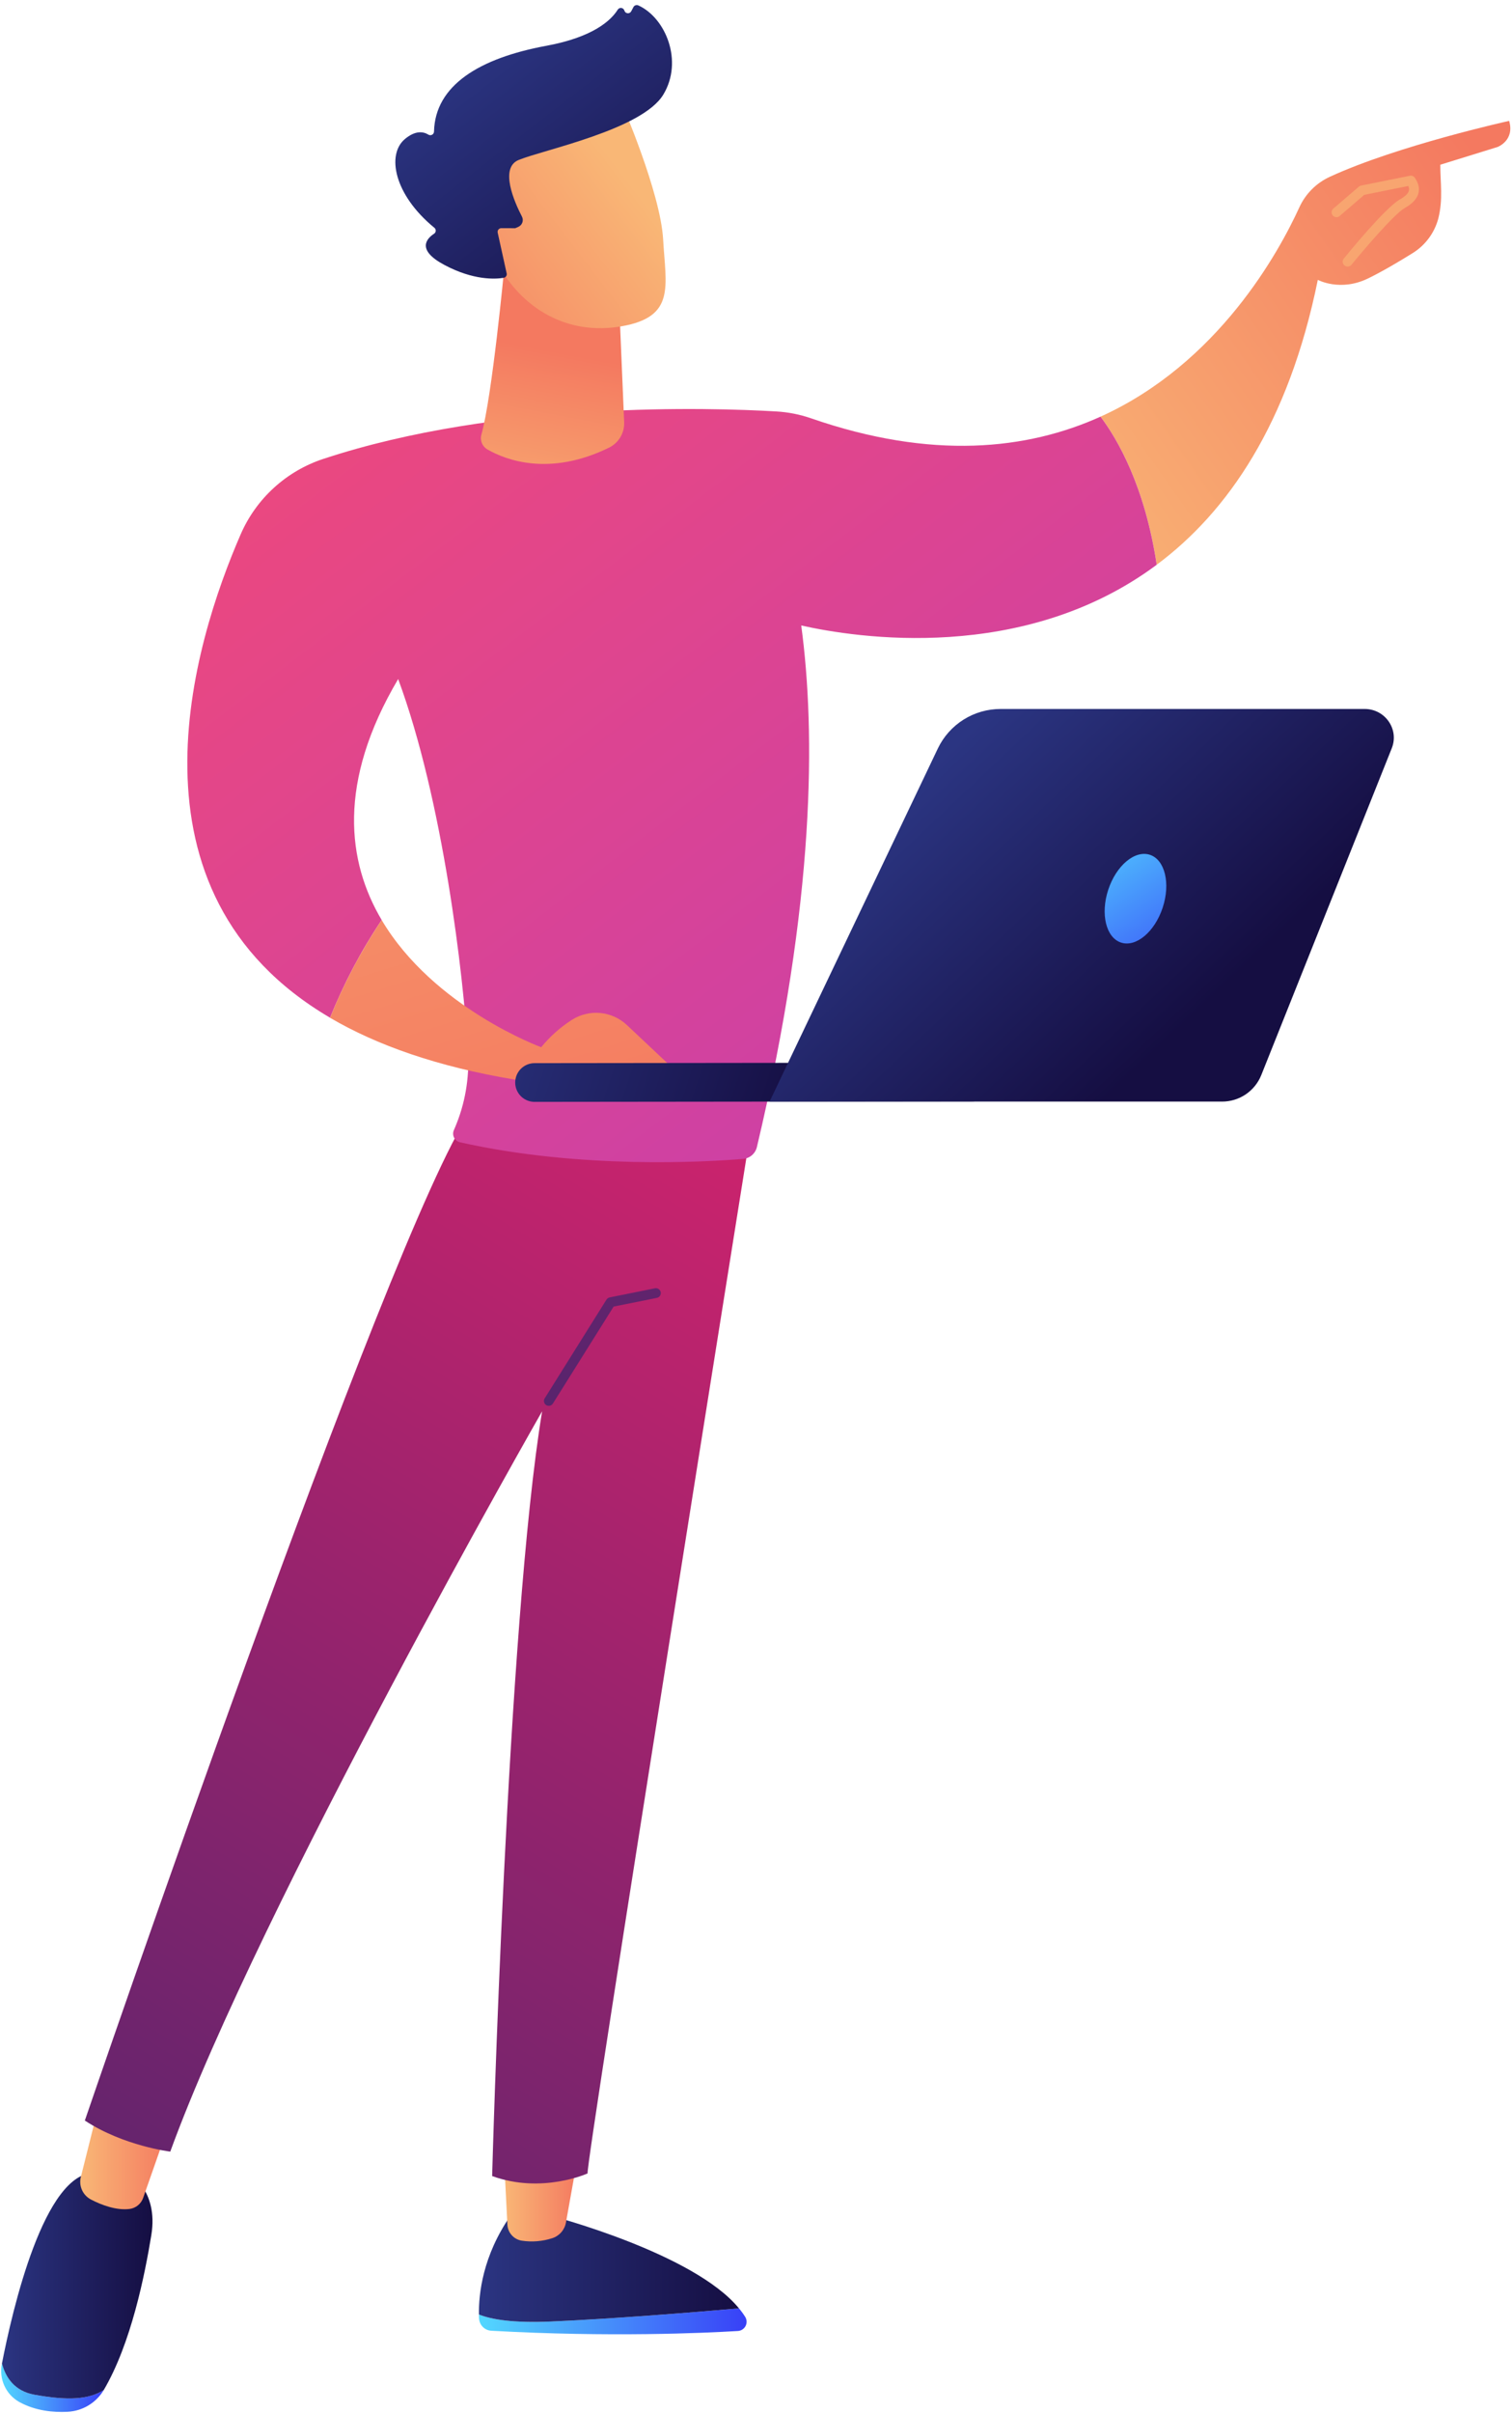<svg width="215" height="343" viewBox="0 0 215 343" fill="none" xmlns="http://www.w3.org/2000/svg">
<path d="M105.079 328.099C98.56 328.662 87.244 329.578 78.324 329.971C72.963 330.205 69.875 329.68 68.103 328.968C68.103 329.169 68.103 329.359 68.121 329.535C68.146 329.991 68.339 330.421 68.662 330.743C68.986 331.065 69.417 331.255 69.873 331.278C86.728 332.219 100.134 331.602 104.907 331.312C105.133 331.302 105.352 331.234 105.544 331.114C105.736 330.994 105.893 330.827 106.002 330.629C106.11 330.431 106.165 330.208 106.162 329.982C106.158 329.756 106.097 329.535 105.983 329.339C105.713 328.904 105.411 328.49 105.079 328.099Z" fill="url(#paint0_linear_211_3603)"/>
<path d="M78.324 329.97C87.244 329.578 98.56 328.662 105.079 328.099C98.669 320.234 78.324 314.934 78.324 314.934H72.586C68.632 320.631 68.06 326.051 68.103 328.968C69.875 329.68 72.963 330.202 78.324 329.97Z" fill="url(#paint1_linear_211_3603)"/>
<path d="M71.611 305.553L72.149 316.193C72.176 316.755 72.397 317.291 72.776 317.708C73.154 318.125 73.666 318.398 74.223 318.479C75.67 318.695 77.148 318.572 78.539 318.12C79.031 317.96 79.47 317.67 79.81 317.281C80.15 316.892 80.379 316.418 80.472 315.91L82.33 305.551L71.611 305.553Z" fill="url(#paint2_linear_211_3603)"/>
<path d="M4.919 340.374C2.091 339.865 0.813 337.966 0.277 335.936L0.266 335.992C0.053 337.04 0.178 338.129 0.623 339.101C1.068 340.074 1.81 340.88 2.742 341.405C5.073 342.681 7.619 342.898 9.597 342.793C10.64 342.745 11.655 342.44 12.552 341.905C13.448 341.371 14.199 340.623 14.738 339.728L14.754 339.701C12.623 341.062 9.635 341.224 4.919 340.374Z" fill="url(#paint3_linear_211_3603)"/>
<path d="M18.25 308.831H13.511C6.292 308.641 1.759 328.318 0.277 335.936C0.815 337.966 2.091 339.865 4.919 340.374C9.634 341.224 12.629 341.063 14.754 339.702C18.653 333.067 20.586 323.356 21.517 317.687C22.573 311.239 18.25 308.831 18.25 308.831Z" fill="url(#paint4_linear_211_3603)"/>
<path d="M14.119 298.955L11.496 309.421C11.338 310.046 11.399 310.707 11.668 311.294C11.936 311.88 12.397 312.358 12.973 312.648C14.445 313.405 16.518 314.197 18.422 313.968C18.86 313.91 19.274 313.732 19.616 313.453C19.958 313.173 20.215 312.804 20.359 312.386L24.221 301.375L14.119 298.955Z" fill="url(#paint5_linear_211_3603)"/>
<path d="M106.684 161.119C106.684 161.119 83.169 308.108 83.554 308.915C83.554 308.915 77.06 311.868 69.981 309.291C69.981 309.291 72.108 230.715 77.089 200.587C77.089 200.587 36.957 270.818 24.212 305.815C24.212 305.815 17.565 305.022 12.064 301.4C12.064 301.4 55.276 174.991 66.804 158.149L106.684 161.119Z" fill="url(#paint6_linear_211_3603)"/>
<path d="M78.03 199.818C77.903 199.817 77.779 199.781 77.671 199.714C77.515 199.616 77.404 199.46 77.363 199.281C77.322 199.101 77.353 198.913 77.451 198.756L86.237 184.721C86.287 184.64 86.352 184.571 86.43 184.517C86.508 184.463 86.596 184.426 86.688 184.407L93.154 183.105C93.332 183.076 93.514 183.117 93.662 183.219C93.81 183.321 93.912 183.477 93.948 183.653C93.984 183.83 93.95 184.013 93.853 184.165C93.757 184.317 93.605 184.425 93.43 184.468L87.255 185.71L78.62 199.49C78.557 199.59 78.47 199.673 78.367 199.73C78.264 199.788 78.148 199.818 78.03 199.818Z" fill="url(#paint7_linear_211_3603)"/>
<path d="M214.594 17.181C214.594 17.181 198.726 20.681 189.076 25.137C187.164 26.021 185.633 27.56 184.758 29.476C181.871 35.798 173.236 51.654 156.489 59.221C158.901 62.421 162.785 69.082 164.475 80.273C174.534 72.785 183.218 60.282 187.387 39.777C187.387 39.777 190.562 41.504 194.523 39.58C196.616 38.563 199.031 37.121 200.845 35.994C202.658 34.881 203.974 33.113 204.521 31.057C205.211 28.35 204.804 25.969 204.804 23.414L212.961 20.887C212.961 20.887 215.412 19.957 214.594 17.181Z" fill="url(#paint8_linear_211_3603)"/>
<path d="M164.476 80.273C162.785 69.081 158.901 62.421 156.489 59.221C146.09 63.92 132.551 65.425 115.318 59.452C113.728 58.904 112.071 58.577 110.392 58.48C101.217 57.942 70.985 56.962 45.969 65.226C43.373 66.081 40.988 67.474 38.967 69.314C36.947 71.153 35.337 73.398 34.242 75.901C27.475 91.431 16.518 126.798 46.933 144.653C48.89 139.781 51.351 135.125 54.274 130.763C49.375 122.501 47.925 111.219 56.617 96.516C62.956 113.63 65.929 138.6 66.549 149.652C66.754 153.291 66.117 156.929 64.688 160.282L64.534 160.64C64.461 160.81 64.427 160.993 64.434 161.177C64.44 161.362 64.487 161.542 64.572 161.706C64.656 161.87 64.775 162.013 64.921 162.126C65.067 162.239 65.236 162.318 65.416 162.358C82.539 166.204 100.348 165.159 105.668 164.719C106.129 164.682 106.567 164.499 106.918 164.198C107.27 163.897 107.517 163.493 107.626 163.043C115.951 127.96 115.97 104.029 113.932 88.901C121.721 90.653 145.538 94.368 164.476 80.273Z" fill="url(#paint9_linear_211_3603)"/>
<path d="M71.709 38.043C71.709 38.043 69.977 56.359 68.453 61.776C68.341 62.175 68.365 62.601 68.523 62.984C68.681 63.368 68.963 63.687 69.325 63.892C71.914 65.371 78.121 67.782 86.613 63.621C87.283 63.289 87.842 62.77 88.222 62.126C88.602 61.483 88.786 60.742 88.752 59.995L88.004 42.296L71.709 38.043Z" fill="url(#paint10_linear_211_3603)"/>
<path d="M88.377 14.614C88.377 14.614 93.918 27.344 94.294 34.02C94.671 40.695 96.105 45.034 88.377 46.379C80.649 47.724 74.148 43.878 70.626 37.224C70.626 37.224 65.102 26.97 66.341 22.77C67.58 18.571 88.377 14.614 88.377 14.614Z" fill="url(#paint11_linear_211_3603)"/>
<path d="M73.262 32.438L73.701 32.245C73.834 32.187 73.954 32.102 74.052 31.996C74.151 31.89 74.227 31.765 74.276 31.629C74.324 31.492 74.344 31.347 74.335 31.203C74.325 31.058 74.286 30.917 74.219 30.789C73.129 28.684 71.006 23.862 73.75 22.736C77.286 21.287 91.287 18.433 94.309 13.463C97.212 8.688 94.64 2.525 90.773 0.77C90.65 0.713 90.509 0.705 90.38 0.747C90.251 0.789 90.143 0.879 90.077 0.997L89.754 1.607C89.705 1.699 89.63 1.775 89.538 1.824C89.446 1.873 89.341 1.894 89.237 1.883C89.133 1.873 89.035 1.831 88.954 1.765C88.874 1.698 88.816 1.609 88.786 1.508C88.759 1.411 88.704 1.324 88.628 1.257C88.552 1.19 88.458 1.147 88.358 1.132C88.258 1.118 88.156 1.133 88.064 1.175C87.972 1.218 87.895 1.286 87.841 1.372C86.912 2.859 84.406 5.268 77.7 6.506C68.172 8.265 61.873 12.121 61.715 18.698C61.714 18.792 61.687 18.884 61.638 18.964C61.589 19.044 61.519 19.11 61.436 19.154C61.353 19.198 61.26 19.219 61.166 19.215C61.072 19.211 60.981 19.182 60.903 19.13C60.2 18.702 59.074 18.501 57.569 19.767C54.952 21.967 56.022 27.674 61.76 32.37C61.824 32.42 61.876 32.485 61.911 32.559C61.946 32.634 61.963 32.715 61.96 32.797C61.958 32.879 61.936 32.959 61.897 33.031C61.858 33.103 61.802 33.164 61.735 33.211C60.695 33.887 59.144 35.499 63.169 37.645C67.323 39.867 70.427 39.684 71.621 39.487C71.692 39.475 71.759 39.45 71.819 39.411C71.878 39.373 71.93 39.322 71.969 39.264C72.009 39.205 72.036 39.138 72.049 39.068C72.062 38.998 72.06 38.926 72.045 38.857L70.77 33.069C70.753 32.993 70.753 32.913 70.771 32.837C70.789 32.76 70.824 32.689 70.873 32.627C70.922 32.566 70.985 32.517 71.056 32.483C71.126 32.449 71.204 32.431 71.282 32.431L73.262 32.438Z" fill="url(#paint12_linear_211_3603)"/>
<path d="M191.62 37.886C191.489 37.886 191.36 37.849 191.249 37.779C191.138 37.709 191.049 37.609 190.992 37.491C190.936 37.372 190.914 37.24 190.93 37.109C190.946 36.979 190.999 36.856 191.082 36.754C191.681 36.015 196.999 29.505 199.058 28.347C199.804 27.925 200.25 27.489 200.343 27.091C200.386 26.869 200.354 26.639 200.25 26.437L193.994 27.692L190.449 30.74C190.308 30.843 190.133 30.889 189.959 30.869C189.785 30.848 189.625 30.762 189.512 30.629C189.399 30.496 189.34 30.324 189.347 30.149C189.355 29.975 189.428 29.809 189.553 29.686L193.234 26.525C193.325 26.448 193.433 26.396 193.55 26.372L200.476 24.983C200.611 24.955 200.752 24.968 200.88 25.02C201.007 25.073 201.117 25.162 201.193 25.277C201.701 26.03 201.869 26.729 201.706 27.416C201.514 28.228 200.876 28.931 199.752 29.568C198.208 30.441 193.756 35.693 192.169 37.636C192.102 37.717 192.018 37.781 191.923 37.824C191.828 37.867 191.725 37.888 191.62 37.886Z" fill="#F8A570"/>
<path d="M73.233 153.455L97.723 153.767L89.15 145.699C88.113 144.719 86.777 144.114 85.356 143.981C83.935 143.848 82.511 144.194 81.309 144.964C79.662 146.018 78.192 147.328 76.956 148.844C76.956 148.844 61.679 143.26 54.274 130.77C51.35 135.132 48.89 139.788 46.933 144.661C53.573 148.552 62.178 151.616 73.233 153.455Z" fill="url(#paint13_linear_211_3603)"/>
<path d="M75.866 156.613C75.914 156.613 75.961 156.613 76.009 156.613L138.172 156.547C138.539 156.556 138.905 156.492 139.247 156.358C139.589 156.224 139.901 156.022 140.164 155.766C140.428 155.509 140.637 155.203 140.78 154.864C140.922 154.525 140.996 154.161 140.996 153.794C140.996 153.426 140.922 153.062 140.78 152.723C140.637 152.385 140.428 152.078 140.164 151.822C139.901 151.565 139.589 151.364 139.247 151.229C138.905 151.095 138.539 151.031 138.172 151.04L76.007 151.109C75.29 151.11 74.601 151.391 74.088 151.892C73.575 152.394 73.278 153.076 73.26 153.793C73.242 154.51 73.505 155.206 73.993 155.732C74.481 156.258 75.154 156.573 75.871 156.61L75.866 156.613Z" fill="url(#paint14_linear_211_3603)"/>
<path d="M194.059 100.769H142.288C140.424 100.765 138.597 101.289 137.018 102.28C135.439 103.271 134.172 104.688 133.365 106.369L109.431 156.574H173.765C174.963 156.577 176.135 156.221 177.128 155.552C178.122 154.883 178.893 153.932 179.342 152.821L197.901 106.356C198.977 103.679 196.976 100.769 194.059 100.769Z" fill="url(#paint15_linear_211_3603)"/>
<path d="M165.328 129.009C166.464 125.565 165.651 122.202 163.515 121.498C161.378 120.794 158.725 123.015 157.59 126.459C156.455 129.903 157.267 133.266 159.404 133.97C161.541 134.675 164.193 132.453 165.328 129.009Z" fill="url(#paint16_linear_211_3603)"/>
<defs>
<linearGradient id="paint0_linear_211_3603" x1="68.096" y1="329.938" x2="106.153" y2="329.938" gradientUnits="userSpaceOnUse">
<stop stop-color="#53D8FF"/>
<stop offset="1" stop-color="#3840F7"/>
</linearGradient>
<linearGradient id="paint1_linear_211_3603" x1="68.094" y1="322.481" x2="105.079" y2="322.481" gradientUnits="userSpaceOnUse">
<stop stop-color="#2B3582"/>
<stop offset="1" stop-color="#150E42"/>
</linearGradient>
<linearGradient id="paint2_linear_211_3603" x1="71.611" y1="312.067" x2="82.33" y2="312.067" gradientUnits="userSpaceOnUse">
<stop stop-color="#F9B776"/>
<stop offset="1" stop-color="#F47960"/>
</linearGradient>
<linearGradient id="paint3_linear_211_3603" x1="0.169" y1="339.377" x2="14.754" y2="339.377" gradientUnits="userSpaceOnUse">
<stop stop-color="#53D8FF"/>
<stop offset="1" stop-color="#3840F7"/>
</linearGradient>
<linearGradient id="paint4_linear_211_3603" x1="0.277" y1="324.864" x2="21.682" y2="324.864" gradientUnits="userSpaceOnUse">
<stop stop-color="#2B3582"/>
<stop offset="1" stop-color="#150E42"/>
</linearGradient>
<linearGradient id="paint5_linear_211_3603" x1="11.402" y1="306.476" x2="24.214" y2="306.476" gradientUnits="userSpaceOnUse">
<stop stop-color="#F9B776"/>
<stop offset="1" stop-color="#F47960"/>
</linearGradient>
<linearGradient id="paint6_linear_211_3603" x1="115.029" y1="168.226" x2="5.649" y2="347.401" gradientUnits="userSpaceOnUse">
<stop stop-color="#CB236D"/>
<stop offset="1" stop-color="#4C246D"/>
</linearGradient>
<linearGradient id="paint7_linear_211_3603" x1="73.038" y1="-4.161" x2="87.519" y2="220.307" gradientUnits="userSpaceOnUse">
<stop stop-color="#CB236D"/>
<stop offset="1" stop-color="#4C246D"/>
</linearGradient>
<linearGradient id="paint8_linear_211_3603" x1="144.851" y1="75.021" x2="213.64" y2="26.749" gradientUnits="userSpaceOnUse">
<stop stop-color="#F9B776"/>
<stop offset="1" stop-color="#F47960"/>
</linearGradient>
<linearGradient id="paint9_linear_211_3603" x1="231.815" y1="274.693" x2="48.965" y2="35.721" gradientUnits="userSpaceOnUse">
<stop stop-color="#A737D5"/>
<stop offset="1" stop-color="#EF497A"/>
</linearGradient>
<linearGradient id="paint10_linear_211_3603" x1="74.519" y1="79.283" x2="80.07" y2="50.141" gradientUnits="userSpaceOnUse">
<stop stop-color="#F9B776"/>
<stop offset="1" stop-color="#F47960"/>
</linearGradient>
<linearGradient id="paint11_linear_211_3603" x1="89.539" y1="25.815" x2="57.867" y2="50.05" gradientUnits="userSpaceOnUse">
<stop stop-color="#F9B776"/>
<stop offset="1" stop-color="#F47960"/>
</linearGradient>
<linearGradient id="paint12_linear_211_3603" x1="67.243" y1="6.627" x2="96.74" y2="44.606" gradientUnits="userSpaceOnUse">
<stop stop-color="#2B3582"/>
<stop offset="1" stop-color="#150E42"/>
</linearGradient>
<linearGradient id="paint13_linear_211_3603" x1="33.134" y1="23.376" x2="78.993" y2="170.608" gradientUnits="userSpaceOnUse">
<stop stop-color="#F9B776"/>
<stop offset="1" stop-color="#F47960"/>
</linearGradient>
<linearGradient id="paint14_linear_211_3603" x1="64.964" y1="140.525" x2="114.357" y2="156.755" gradientUnits="userSpaceOnUse">
<stop stop-color="#2B3582"/>
<stop offset="1" stop-color="#150E42"/>
</linearGradient>
<linearGradient id="paint15_linear_211_3603" x1="133.243" y1="108.171" x2="168.569" y2="145.507" gradientUnits="userSpaceOnUse">
<stop stop-color="#2B3582"/>
<stop offset="1" stop-color="#150E42"/>
</linearGradient>
<linearGradient id="paint16_linear_211_3603" x1="153.648" y1="117.144" x2="169.535" y2="141.22" gradientUnits="userSpaceOnUse">
<stop stop-color="#53D8FF"/>
<stop offset="1" stop-color="#3840F7"/>
</linearGradient>
</defs>
</svg>
